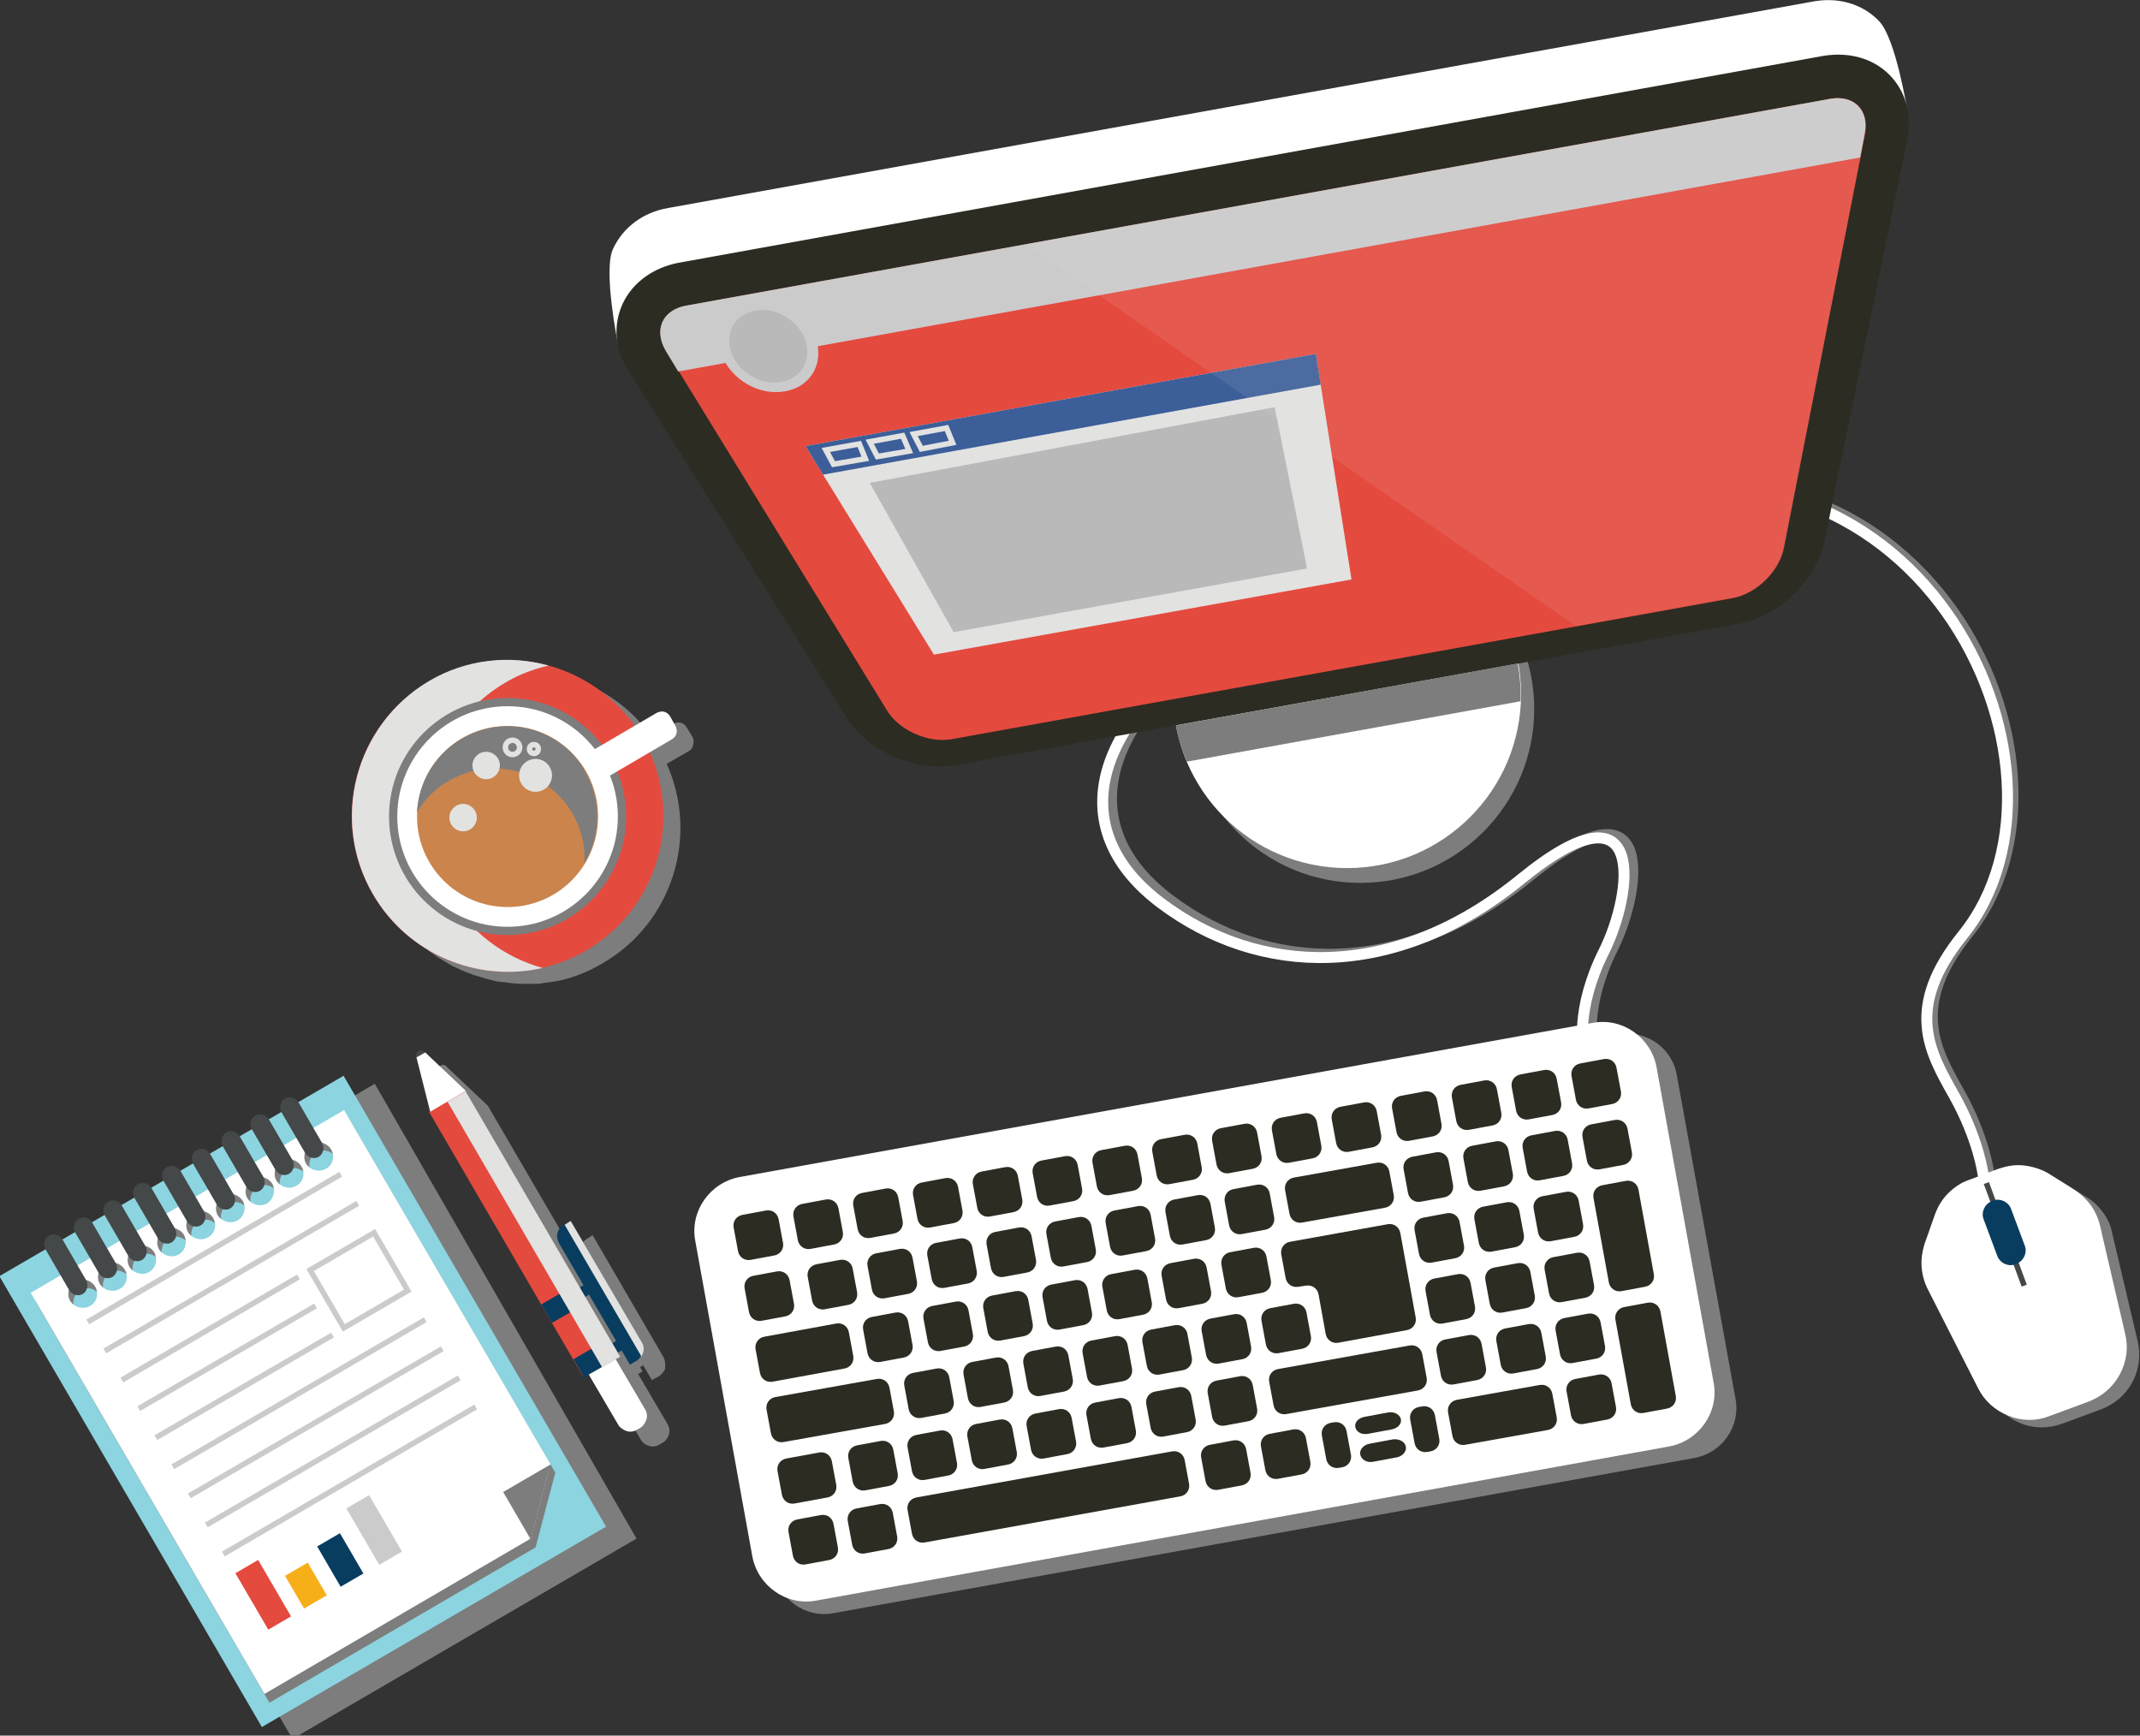 <?xml version="1.0" encoding="utf-8"?>
<!-- Generator: Adobe Illustrator 19.0.0, SVG Export Plug-In . SVG Version: 6.00 Build 0)  -->
<svg version="1.1" id="Capa_1" xmlns="http://www.w3.org/2000/svg" xmlns:xlink="http://www.w3.org/1999/xlink" x="0px" y="0px"
	 viewBox="0 0 390 316.3" style="enable-background:new 0 0 390 316.3;" xml:space="preserve">
<rect x="0" y="0" width="390" height="316.3" fill="#333333" stroke="none"/>
<style type="text/css">
	.st0{fill:none;stroke:#7D7D7D;stroke-width:2;stroke-linecap:round;stroke-linejoin:round;stroke-miterlimit:10;}
	.st1{fill:#7D7D7D;}
	.st2{fill:none;stroke:#FFFFFF;stroke-width:2;stroke-linecap:round;stroke-linejoin:round;stroke-miterlimit:10;}
	.st3{fill:#8CD4E0;}
	.st4{fill:#FFFFFF;}
	.st5{fill:none;stroke:#CCCBCC;stroke-miterlimit:10;}
	.st6{fill:#E54A3F;}
	.st7{fill:#F7AF19;}
	.st8{fill:#093D5F;}
	.st9{fill:#CCCBCC;}
	.st10{fill:#444849;}
	.st11{fill:#2C2C22;}
	.st12{fill:none;stroke:#444849;stroke-miterlimit:10;}
	.st13{fill:#E2E2E1;}
	.st14{fill:#CB844C;}
	.st15{fill:none;stroke:#E2E2E1;stroke-miterlimit:10;}
	.st16{fill:#B9B9BA;}
	.st17{fill:#3C5E99;}
	.st18{opacity:0.1;fill:#E2E2E1;}
</style>
<g id="XMLID_133196_">
	<path id="XMLID_133634_" class="st0" d="M290.2,190.6c0,0-1.6-7.2,3.7-17.8s8.1-32.1-15.1-13.2s-47.9,17.7-65.6,4.4
		c-17.6-13.2-12.5-31.9,8.9-46.9"/>
	<path id="XMLID_133633_" class="st0" d="M362.4,213.6c0,0-0.8-6.4-5.3-14.4c-4.5-8-9.1-15.9,1.6-29.2
		c24.7-30.6-8.9-100.3-70.9-77.4"/>
	<path id="XMLID_133632_" class="st1" d="M294.9,188.5l-157,28.3c-5,0.9-8.4,5.7-7.5,10.7l10.7,59c0.9,5,5.7,8.4,10.7,7.5l157-28.3
		c5-0.9,8.4-5.7,7.5-10.7l-10.7-59C304.8,191,300,187.6,294.9,188.5z"/>
	<path id="XMLID_133629_" class="st1" d="M120.9,247.3l-12.9-22.2l-1.1,0.7l0,0l-0.1,0.1c-0.5,0.3-0.9,0.8-1.1,1.5
		c-0.2,0.7,0,1.3,0.3,1.9l4.4,7.6l-0.6,0.4l-0.5-0.8l0,0l-20.4-35l-7.4-7c-0.3-0.4-0.8-0.6-1.2-0.3c-0.4,0.3-0.6,0.8-0.3,1.2
		c0,0,0,0,0,0l2.5,9.9l21.5,36.9l0.8,1.5l0,0l5.6,9.6l0,0l0.2,0.4l3.2-1.9l-2.4,1.4l5.4,9.2c0.3,0.5,0.8,0.9,1.5,1.1
		c0.6,0.2,1.3,0.1,1.8-0.2l0.7-0.4c0.5-0.3,0.9-0.8,1.1-1.5c0.2-0.6,0.1-1.3-0.2-1.8l-5.4-9.2l0.8-0.5l-1.1-1.8l0.6,1.1l0.6-0.4
		l1.6,2.7l1.3-0.7c0.3-0.2,0.6-0.5,0.8-0.8l0,0c0,0,0,0,0,0c0.1-0.1,0.1-0.2,0.2-0.3c0.1-0.1,0.1-0.2,0.1-0.4
		C121.3,248.5,121.2,247.9,120.9,247.3z M115.5,247.3l-4.4-7.5l0,0l-0.5-0.8l0.6-0.4l4.8,8.3L115.5,247.3z"/>
	<path id="XMLID_133628_" class="st1" d="M68.3,197.5l-8.3,4.9c-0.5-0.8-1.6-1.1-2.4-0.6c-0.8,0.5-1.1,1.5-0.7,2.4l-2.3,1.4
		c-0.5-0.8-1.6-1.1-2.4-0.6c-0.8,0.5-1.1,1.5-0.7,2.4l-2.3,1.4c-0.5-0.8-1.6-1.1-2.4-0.6c-0.8,0.5-1.1,1.5-0.7,2.4l-2.3,1.4
		c-0.5-0.8-1.6-1.1-2.4-0.6c-0.8,0.5-1.1,1.5-0.7,2.4l-2.3,1.4c-0.5-0.8-1.6-1.1-2.4-0.6c-0.8,0.5-1.1,1.5-0.7,2.4l-2.3,1.4
		c-0.5-0.8-1.6-1.1-2.4-0.6c-0.8,0.5-1.1,1.5-0.7,2.4l-2.3,1.4c-0.5-0.8-1.6-1.1-2.4-0.6c-0.8,0.5-1.1,1.5-0.7,2.4l-2.3,1.4
		c-0.5-0.8-1.6-1.1-2.4-0.6c-0.8,0.5-1.1,1.5-0.7,2.4l-2.3,1.4c-0.5-0.8-1.6-1.1-2.4-0.6c-0.8,0.5-1.1,1.5-0.7,2.4l-8.3,4.9
		l47.9,82.2l62.7-36.5L68.3,197.5z"/>
	<path id="XMLID_133627_" class="st1" d="M383.3,221c-0.8-1.1-1.8-2.1-3-2.8l-4.6-2.9c-1.3-0.8-2.8-1.4-4.5-1.5
		c-1.6-0.2-3.2,0.1-4.7,0.6l-5.3,2c-1.4,0.5-2.7,1.4-3.9,2.5c-1.1,1.1-1.9,2.5-2.4,3.9l-1.9,5.4c-0.4,1.3-0.6,2.7-0.5,4.1
		c0.1,1.4,0.5,2.8,1.1,4l9.2,18.1c1.1,2.2,3,4,5.5,5c2.5,1,5.1,0.9,7.4,0.1l7.3-2.7c2.3-0.9,4.3-2.5,5.6-4.9c1.3-2.4,1.5-5,1-7.4
		l-4.7-19.9C384.7,223.4,384.1,222.1,383.3,221z"/>
	<path id="XMLID_133626_" class="st1" d="M126.2,134.3l-1.1-1.8c-0.2-0.4-0.6-0.7-1.1-0.8c-0.5-0.1-0.9,0-1.3,0.2l-4,2.3
		c-8.4-11.8-24.6-15.4-37.4-8c-13.1,7.7-17.9,24.2-10.9,37.6c0.2,0.4,0.5,0.9,0.7,1.3c0,0,0,0,0,0c0.3,0.6,0.7,1.2,1.1,1.7
		c0.1,0.1,0.2,0.3,0.3,0.4c0.4,0.5,0.8,1.1,1.2,1.6c0.1,0.1,0.2,0.2,0.3,0.4c0.4,0.4,0.8,0.9,1.1,1.3c0.1,0.1,0.2,0.2,0.3,0.3
		c0.4,0.4,0.9,0.9,1.4,1.3c0.1,0.1,0.3,0.3,0.4,0.4c0.5,0.4,0.9,0.8,1.4,1.1c0.1,0.1,0.3,0.2,0.4,0.3c0.4,0.3,0.8,0.6,1.2,0.8
		c0.2,0.1,0.3,0.2,0.5,0.3c0.5,0.3,1,0.6,1.5,0.9c0.2,0.1,0.4,0.2,0.6,0.3c0.4,0.2,0.9,0.4,1.3,0.6c0.2,0.1,0.5,0.2,0.7,0.3
		c0.4,0.2,0.9,0.3,1.3,0.5c0.2,0.1,0.5,0.2,0.7,0.2c0.5,0.2,1.1,0.3,1.6,0.5c0.2,0.1,0.5,0.1,0.7,0.2c0.4,0.1,0.8,0.2,1.2,0.3
		c0.3,0.1,0.6,0.1,0.8,0.1c0.5,0.1,1,0.1,1.5,0.2c0.3,0,0.5,0.1,0.8,0.1c0.5,0,1,0.1,1.5,0.1c0.3,0,0.6,0,0.9,0c0.4,0,0.8,0,1.1,0
		c0.3,0,0.5,0,0.8,0c0.5,0,1.1-0.1,1.6-0.2c0.3,0,0.6-0.1,0.9-0.1c0.4-0.1,0.8-0.1,1.2-0.2c0.2,0,0.4-0.1,0.6-0.1c0,0,0,0,0,0
		c2.7-0.6,5.4-1.7,7.9-3.2c12.7-7.4,17.5-23.2,11.6-36.3l4-2.3c0.4-0.2,0.7-0.6,0.8-1.1C126.5,135.1,126.4,134.6,126.2,134.3z"/>
	<path id="XMLID_133625_" class="st2" d="M288.6,191.2c0,0-1.6-7.2,3.7-17.8s8.1-32.1-15.1-13.2s-47.9,17.7-65.6,4.4
		c-17.6-13.2-12.5-31.9,8.9-46.9"/>
	<path id="XMLID_133624_" class="st2" d="M361.4,214c0,0-0.8-6.4-5.3-14.4c-4.5-8-9.1-15.9,1.6-29.2c24.7-30.6-8.9-100.3-70.9-77.4"
		/>
	<g id="XMLID_133573_">
		
			<rect id="XMLID_133623_" x="19" y="207.8" transform="matrix(0.864 -0.503 0.503 0.864 -121.053 62.584)" class="st3" width="72.6" height="95.1"/>
		<path id="XMLID_133612_" class="st1" d="M6.5,237.2l42.6,73.1L97.6,282l3.6-13.6l-37.6-64.5L6.5,237.2z M17.3,239.6
			c-1.2,0.7-2.8,0.3-3.6-0.9c-0.7-1.2-0.3-2.8,0.9-3.6c1.2-0.7,2.8-0.3,3.6,0.9C19,237.3,18.6,238.9,17.3,239.6z M22.7,236.4
			c-1.2,0.7-2.8,0.3-3.6-0.9c-0.7-1.2-0.3-2.8,0.9-3.6c1.2-0.7,2.8-0.3,3.6,0.9C24.4,234.1,23.9,235.7,22.7,236.4z M28.1,233.3
			c-1.2,0.7-2.8,0.3-3.6-0.9c-0.7-1.2-0.3-2.8,0.9-3.6c1.2-0.7,2.8-0.3,3.6,0.9C29.7,231,29.3,232.6,28.1,233.3z M33.4,230.2
			c-1.2,0.7-2.8,0.3-3.6-0.9c-0.7-1.2-0.3-2.8,0.9-3.6c1.2-0.7,2.8-0.3,3.6,0.9C35.1,227.9,34.7,229.5,33.4,230.2z M38.8,227.1
			c-1.2,0.7-2.8,0.3-3.6-0.9c-0.7-1.2-0.3-2.8,0.9-3.6c1.2-0.7,2.8-0.3,3.6,0.9C40.5,224.7,40.1,226.3,38.8,227.1z M44.2,223.9
			c-1.2,0.7-2.8,0.3-3.6-0.9c-0.7-1.2-0.3-2.8,0.9-3.6c1.2-0.7,2.8-0.3,3.6,0.9C45.9,221.6,45.4,223.2,44.2,223.9z M49.6,220.8
			c-1.2,0.7-2.8,0.3-3.6-0.9s-0.3-2.8,0.9-3.6c1.2-0.7,2.8-0.3,3.6,0.9C51.2,218.5,50.8,220.1,49.6,220.8z M54.9,217.7
			c-1.2,0.7-2.8,0.3-3.6-0.9c-0.7-1.2-0.3-2.8,0.9-3.6c1.2-0.7,2.8-0.3,3.6,0.9C56.6,215.3,56.2,216.9,54.9,217.7z M60.3,214.5
			c-1.2,0.7-2.8,0.3-3.6-0.9c-0.7-1.2-0.3-2.8,0.9-3.6c1.2-0.7,2.8-0.3,3.6,0.9C62,212.2,61.5,213.8,60.3,214.5z"/>
		<path id="XMLID_133601_" class="st4" d="M5.6,235.6l42.6,73.1l48.5-28.3l3.6-13.6l-37.6-64.5L5.6,235.6z M16.4,238
			c-1.2,0.7-2.8,0.3-3.6-0.9c-0.7-1.2-0.3-2.8,0.9-3.6c1.2-0.7,2.8-0.3,3.6,0.9C18.1,235.7,17.7,237.3,16.4,238z M21.8,234.9
			c-1.2,0.7-2.8,0.3-3.6-0.9c-0.7-1.2-0.3-2.8,0.9-3.6c1.2-0.7,2.8-0.3,3.6,0.9C23.5,232.6,23.1,234.2,21.8,234.9z M27.2,231.8
			c-1.2,0.7-2.8,0.3-3.6-0.9c-0.7-1.2-0.3-2.8,0.9-3.6c1.2-0.7,2.8-0.3,3.6,0.9C28.8,229.5,28.4,231.1,27.2,231.8z M32.6,228.6
			c-1.2,0.7-2.8,0.3-3.6-0.9c-0.7-1.2-0.3-2.8,0.9-3.6c1.2-0.7,2.8-0.3,3.6,0.9C34.2,226.3,33.8,227.9,32.6,228.6z M37.9,225.5
			c-1.2,0.7-2.8,0.3-3.6-0.9c-0.7-1.2-0.3-2.8,0.9-3.6c1.2-0.7,2.8-0.3,3.6,0.9C39.6,223.2,39.2,224.8,37.9,225.5z M43.3,222.4
			c-1.2,0.7-2.8,0.3-3.6-0.9c-0.7-1.2-0.3-2.8,0.9-3.6c1.2-0.7,2.8-0.3,3.6,0.9C45,220.1,44.5,221.7,43.3,222.4z M48.7,219.3
			c-1.2,0.7-2.8,0.3-3.6-0.9c-0.7-1.2-0.3-2.8,0.9-3.6c1.2-0.7,2.8-0.3,3.6,0.9C50.3,216.9,49.9,218.5,48.7,219.3z M54,216.1
			c-1.2,0.7-2.8,0.3-3.6-0.9c-0.7-1.2-0.3-2.8,0.9-3.6c1.2-0.7,2.8-0.3,3.6,0.9C55.7,213.8,55.3,215.4,54,216.1z M59.4,213
			c-1.2,0.7-2.8,0.3-3.6-0.9c-0.7-1.2-0.3-2.8,0.9-3.6c1.2-0.7,2.8-0.3,3.6,0.9C61.1,210.7,60.7,212.3,59.4,213z"/>
		<polygon id="XMLID_133600_" class="st1" points="96.7,280.5 100.3,266.9 91.7,271.9 		"/>
		<g id="XMLID_133584_">
			<line id="XMLID_133599_" class="st5" x1="16" y1="240.9" x2="62.1" y2="214"/>
			<line id="XMLID_133598_" class="st5" x1="19.1" y1="246.2" x2="65.2" y2="219.3"/>
			<line id="XMLID_133597_" class="st5" x1="22.2" y1="251.5" x2="54.4" y2="232.7"/>
			<line id="XMLID_133596_" class="st5" x1="25.3" y1="256.7" x2="57.5" y2="238"/>
			<line id="XMLID_133595_" class="st5" x1="28.4" y1="262" x2="60.6" y2="243.3"/>
			<line id="XMLID_133594_" class="st5" x1="31.5" y1="267.3" x2="77.5" y2="240.5"/>
			<line id="XMLID_133593_" class="st5" x1="34.5" y1="272.6" x2="80.6" y2="245.8"/>
			<line id="XMLID_133592_" class="st5" x1="37.6" y1="277.9" x2="83.7" y2="251.1"/>
			<line id="XMLID_133591_" class="st5" x1="40.7" y1="283.2" x2="86.7" y2="256.4"/>
			
				<rect id="XMLID_133590_" x="58.8" y="227.2" transform="matrix(0.864 -0.503 0.503 0.864 -108.569 64.724)" class="st5" width="13.5" height="12.2"/>
			<g id="XMLID_133585_">
				
					<rect id="XMLID_133589_" x="45.5" y="284.7" transform="matrix(0.864 -0.504 0.504 0.864 -139.903 63.657)" class="st6" width="4.8" height="11.9"/>
				
					<rect id="XMLID_133588_" x="53.5" y="285.5" transform="matrix(0.864 -0.503 0.503 0.864 -137.89 67.418)" class="st7" width="4.8" height="6.9"/>
				
					<rect id="XMLID_133587_" x="59.8" y="280" transform="matrix(0.864 -0.503 0.503 0.864 -134.703 69.984)" class="st8" width="4.8" height="8.5"/>
				
					<rect id="XMLID_133586_" x="65.7" y="272.9" transform="matrix(0.864 -0.504 0.504 0.864 -131.188 72.219)" class="st9" width="4.8" height="11.9"/>
			</g>
		</g>
		<g id="XMLID_133574_">
			<path id="XMLID_133583_" class="st10" d="M15.7,233.3c0.5,0.9,0.2,2-0.6,2.5c-0.8,0.5-2,0.2-2.5-0.7l-4.3-7.4
				c-0.5-0.9-0.2-2,0.6-2.5c0.8-0.5,2-0.2,2.5,0.7L15.7,233.3z"/>
			<path id="XMLID_133582_" class="st10" d="M21.1,230.2c0.5,0.9,0.2,2-0.6,2.5c-0.8,0.5-2,0.2-2.5-0.7l-4.3-7.4
				c-0.5-0.9-0.2-2,0.6-2.5c0.8-0.5,2-0.2,2.5,0.7L21.1,230.2z"/>
			<path id="XMLID_133581_" class="st10" d="M26.5,227.1c0.5,0.9,0.2,2-0.6,2.5c-0.8,0.5-2,0.2-2.5-0.7l-4.3-7.4
				c-0.5-0.9-0.2-2,0.6-2.5c0.8-0.5,2-0.2,2.5,0.7L26.5,227.1z"/>
			<path id="XMLID_133580_" class="st10" d="M31.9,223.9c0.5,0.9,0.2,2-0.6,2.5c-0.8,0.5-2,0.2-2.5-0.7l-4.3-7.4
				c-0.5-0.9-0.2-2,0.6-2.5c0.8-0.5,2-0.2,2.5,0.7L31.9,223.9z"/>
			<path id="XMLID_133579_" class="st10" d="M37.2,220.8c0.5,0.9,0.2,2-0.6,2.5c-0.8,0.5-2,0.2-2.5-0.7l-4.3-7.4
				c-0.5-0.9-0.2-2,0.6-2.5c0.8-0.5,2-0.2,2.5,0.7L37.2,220.8z"/>
			<path id="XMLID_133578_" class="st10" d="M42.6,217.7c0.5,0.9,0.2,2-0.6,2.5c-0.8,0.5-2,0.2-2.5-0.7l-4.3-7.4
				c-0.5-0.9-0.2-2,0.6-2.5c0.8-0.5,2-0.2,2.5,0.7L42.6,217.7z"/>
			<path id="XMLID_133577_" class="st10" d="M48,214.5c0.5,0.9,0.2,2-0.6,2.5c-0.8,0.5-2,0.2-2.5-0.7l-4.3-7.4
				c-0.5-0.9-0.2-2,0.6-2.5c0.8-0.5,2-0.2,2.5,0.7L48,214.5z"/>
			<path id="XMLID_133576_" class="st10" d="M53.3,211.4c0.5,0.9,0.2,2-0.6,2.5c-0.8,0.5-2,0.2-2.5-0.7l-4.3-7.4
				c-0.5-0.9-0.2-2,0.6-2.5c0.8-0.5,2-0.2,2.5,0.7L53.3,211.4z"/>
			<path id="XMLID_133575_" class="st10" d="M58.7,208.3c0.5,0.9,0.2,2-0.6,2.5c-0.8,0.5-2,0.2-2.5-0.7l-4.3-7.4
				c-0.5-0.9-0.2-2,0.6-2.5c0.8-0.5,2-0.2,2.5,0.7L58.7,208.3z"/>
		</g>
	</g>
	<g id="XMLID_133311_">
		<g id="XMLID_133570_">
			<path id="XMLID_167_" class="st4" d="M312.3,252c1,5.4-2.7,10.6-8.1,11.6l-155.5,28.1c-5.4,1-10.6-2.7-11.6-8.1l-10.4-57.5
				c-1-5.4,2.7-10.6,8.1-11.6l155.5-28.1c5.4-1,10.6,2.7,11.6,8.1L312.3,252z"/>
		</g>
		<g id="XMLID_133312_">
			<g id="XMLID_133567_">
				<path id="XMLID_163_" class="st11" d="M153.6,224.5c0.2,1.1-0.5,2.1-1.6,2.3l-4.3,0.8c-1.1,0.2-2.1-0.5-2.3-1.6l-0.8-4.3
					c-0.2-1.1,0.5-2.1,1.6-2.3l4.3-0.8c1.1-0.2,2.1,0.5,2.3,1.6L153.6,224.5z"/>
			</g>
			<g id="XMLID_133564_">
				<path id="XMLID_161_" class="st11" d="M164.5,222.5c0.2,1.1-0.5,2.1-1.6,2.3l-4.3,0.8c-1.1,0.2-2.1-0.5-2.3-1.6l-0.8-4.3
					c-0.2-1.1,0.5-2.1,1.6-2.3l4.3-0.8c1.1-0.2,2.1,0.5,2.3,1.6L164.5,222.5z"/>
			</g>
			<g id="XMLID_133561_">
				<path id="XMLID_159_" class="st11" d="M175.4,220.6c0.2,1.1-0.5,2.1-1.6,2.3l-4.3,0.8c-1.1,0.2-2.1-0.5-2.3-1.6l-0.8-4.3
					c-0.2-1.1,0.5-2.1,1.6-2.3l4.3-0.8c1.1-0.2,2.1,0.5,2.3,1.6L175.4,220.6z"/>
			</g>
			<g id="XMLID_133558_">
				<path id="XMLID_157_" class="st11" d="M186.3,218.6c0.2,1.1-0.5,2.1-1.6,2.3l-4.3,0.8c-1.1,0.2-2.1-0.5-2.3-1.6l-0.8-4.3
					c-0.2-1.1,0.5-2.1,1.6-2.3l4.3-0.8c1.1-0.2,2.1,0.5,2.3,1.6L186.3,218.6z"/>
			</g>
			<g id="XMLID_133555_">
				<path id="XMLID_155_" class="st11" d="M197.2,216.6c0.2,1.1-0.5,2.1-1.6,2.3l-4.3,0.8c-1.1,0.2-2.1-0.5-2.3-1.6l-0.8-4.3
					c-0.2-1.1,0.5-2.1,1.6-2.3l4.3-0.8c1.1-0.2,2.1,0.5,2.3,1.6L197.2,216.6z"/>
			</g>
			<g id="XMLID_133552_">
				<path id="XMLID_153_" class="st11" d="M208.1,214.7c0.2,1.1-0.5,2.1-1.6,2.3l-4.3,0.8c-1.1,0.2-2.1-0.5-2.3-1.6l-0.8-4.3
					c-0.2-1.1,0.5-2.1,1.6-2.3l4.3-0.8c1.1-0.2,2.1,0.5,2.3,1.6L208.1,214.7z"/>
			</g>
			<g id="XMLID_133549_">
				<path id="XMLID_151_" class="st11" d="M219,212.7c0.2,1.1-0.5,2.1-1.6,2.3l-4.3,0.8c-1.1,0.2-2.1-0.5-2.3-1.6l-0.8-4.3
					c-0.2-1.1,0.5-2.1,1.6-2.3l4.3-0.8c1.1-0.2,2.1,0.5,2.3,1.6L219,212.7z"/>
			</g>
			<g id="XMLID_133546_">
				<path id="XMLID_149_" class="st11" d="M229.9,210.7c0.2,1.1-0.5,2.1-1.6,2.3l-4.3,0.8c-1.1,0.2-2.1-0.5-2.3-1.6l-0.8-4.3
					c-0.2-1.1,0.5-2.1,1.6-2.3l4.3-0.8c1.1-0.2,2.1,0.5,2.3,1.6L229.9,210.7z"/>
			</g>
			<g id="XMLID_133543_">
				<path id="XMLID_147_" class="st11" d="M240.8,208.8c0.2,1.1-0.5,2.1-1.6,2.3l-4.3,0.8c-1.1,0.2-2.1-0.5-2.3-1.6l-0.8-4.3
					c-0.2-1.1,0.5-2.1,1.6-2.3l4.3-0.8c1.1-0.2,2.1,0.5,2.3,1.6L240.8,208.8z"/>
			</g>
			<g id="XMLID_133540_">
				<path id="XMLID_145_" class="st11" d="M251.7,206.8c0.2,1.1-0.5,2.1-1.6,2.3l-4.3,0.8c-1.1,0.2-2.1-0.5-2.3-1.6l-0.8-4.3
					c-0.2-1.1,0.5-2.1,1.6-2.3l4.3-0.8c1.1-0.2,2.1,0.5,2.3,1.6L251.7,206.8z"/>
			</g>
			<g id="XMLID_133537_">
				<path id="XMLID_143_" class="st11" d="M262.7,204.8c0.2,1.1-0.5,2.1-1.6,2.3l-4.3,0.8c-1.1,0.2-2.1-0.5-2.3-1.6l-0.8-4.3
					c-0.2-1.1,0.5-2.1,1.6-2.3l4.3-0.8c1.1-0.2,2.1,0.5,2.3,1.6L262.7,204.8z"/>
			</g>
			<g id="XMLID_133534_">
				<path id="XMLID_141_" class="st11" d="M273.6,202.8c0.2,1.1-0.5,2.1-1.6,2.3l-4.3,0.8c-1.1,0.2-2.1-0.5-2.3-1.6l-0.8-4.3
					c-0.2-1.1,0.5-2.1,1.6-2.3l4.3-0.8c1.1-0.2,2.1,0.5,2.3,1.6L273.6,202.8z"/>
			</g>
			<g id="XMLID_133531_">
				<path id="XMLID_139_" class="st11" d="M284.5,200.9c0.2,1.1-0.5,2.1-1.6,2.3l-4.3,0.8c-1.1,0.2-2.1-0.5-2.3-1.6l-0.8-4.3
					c-0.2-1.1,0.5-2.1,1.6-2.3l4.3-0.8c1.1-0.2,2.1,0.5,2.3,1.6L284.5,200.9z"/>
			</g>
			<g id="XMLID_133528_">
				<path id="XMLID_137_" class="st11" d="M295.4,198.9c0.2,1.1-0.5,2.1-1.6,2.3l-4.3,0.8c-1.1,0.2-2.1-0.5-2.3-1.6l-0.8-4.3
					c-0.2-1.1,0.5-2.1,1.6-2.3l4.3-0.8c1.1-0.2,2.1,0.5,2.3,1.6L295.4,198.9z"/>
			</g>
			<g id="XMLID_133525_">
				<path id="XMLID_135_" class="st11" d="M156.2,235.5c0.2,1.1-0.5,2.1-1.6,2.3l-4.3,0.8c-1.1,0.2-2.1-0.5-2.3-1.6l-0.8-4.3
					c-0.2-1.1,0.5-2.1,1.6-2.3l4.3-0.8c1.1-0.2,2.1,0.5,2.3,1.6L156.2,235.5z"/>
			</g>
			<g id="XMLID_133522_">
				<path id="XMLID_133_" class="st11" d="M167.1,233.5c0.2,1.1-0.5,2.1-1.6,2.3l-4.3,0.8c-1.1,0.2-2.1-0.5-2.3-1.6l-0.8-4.3
					c-0.2-1.1,0.5-2.1,1.6-2.3l4.3-0.8c1.1-0.2,2.1,0.5,2.3,1.6L167.1,233.5z"/>
			</g>
			<g id="XMLID_133519_">
				<path id="XMLID_131_" class="st11" d="M178,231.6c0.2,1.1-0.5,2.1-1.6,2.3l-4.3,0.8c-1.1,0.2-2.1-0.5-2.3-1.6l-0.8-4.3
					c-0.2-1.1,0.5-2.1,1.6-2.3l4.3-0.8c1.1-0.2,2.1,0.5,2.3,1.6L178,231.6z"/>
			</g>
			<g id="XMLID_133516_">
				<path id="XMLID_129_" class="st11" d="M188.8,229.6c0.2,1.1-0.5,2.1-1.6,2.3l-4.3,0.8c-1.1,0.2-2.1-0.5-2.3-1.6l-0.8-4.3
					c-0.2-1.1,0.5-2.1,1.6-2.3l4.3-0.8c1.1-0.2,2.1,0.5,2.3,1.6L188.8,229.6z"/>
			</g>
			<g id="XMLID_133513_">
				<path id="XMLID_127_" class="st11" d="M199.7,227.7c0.2,1.1-0.5,2.1-1.6,2.3l-4.3,0.8c-1.1,0.2-2.1-0.5-2.3-1.6l-0.8-4.3
					c-0.2-1.1,0.5-2.1,1.6-2.3l4.3-0.8c1.1-0.2,2.1,0.5,2.3,1.6L199.7,227.7z"/>
			</g>
			<g id="XMLID_133510_">
				<path id="XMLID_125_" class="st11" d="M210.5,225.7c0.2,1.1-0.5,2.1-1.6,2.3l-4.3,0.8c-1.1,0.2-2.1-0.5-2.3-1.6l-0.8-4.3
					c-0.2-1.1,0.5-2.1,1.6-2.3l4.3-0.8c1.1-0.2,2.1,0.5,2.3,1.6L210.5,225.7z"/>
			</g>
			<g id="XMLID_133507_">
				<path id="XMLID_123_" class="st11" d="M221.4,223.7c0.2,1.1-0.5,2.1-1.6,2.3l-4.3,0.8c-1.1,0.2-2.1-0.5-2.3-1.6l-0.8-4.3
					c-0.2-1.1,0.5-2.1,1.6-2.3l4.3-0.8c1.1-0.2,2.1,0.5,2.3,1.6L221.4,223.7z"/>
			</g>
			<g id="XMLID_133504_">
				<path id="XMLID_121_" class="st11" d="M232.2,221.8c0.2,1.1-0.5,2.1-1.6,2.3l-4.3,0.8c-1.1,0.2-2.1-0.5-2.3-1.6l-0.8-4.3
					c-0.2-1.1,0.5-2.1,1.6-2.3l4.3-0.8c1.1-0.2,2.1,0.5,2.3,1.6L232.2,221.8z"/>
			</g>
			<g id="XMLID_133501_">
				<path id="XMLID_119_" class="st11" d="M254,217.8c0.2,1.1-0.5,2.1-1.6,2.3l-15.1,2.7c-1.1,0.2-2.1-0.5-2.3-1.6l-0.8-4.3
					c-0.2-1.1,0.5-2.1,1.6-2.3l15.1-2.7c1.1-0.2,2.1,0.5,2.3,1.6L254,217.8z"/>
			</g>
			<g id="XMLID_133498_">
				<path id="XMLID_117_" class="st11" d="M264.8,215.9c0.2,1.1-0.5,2.1-1.6,2.3l-4.3,0.8c-1.1,0.2-2.1-0.5-2.3-1.6l-0.8-4.3
					c-0.2-1.1,0.5-2.1,1.6-2.3l4.3-0.8c1.1-0.2,2.1,0.5,2.3,1.6L264.8,215.9z"/>
			</g>
			<g id="XMLID_133495_">
				<path id="XMLID_115_" class="st11" d="M275.7,213.9c0.2,1.1-0.5,2.1-1.6,2.3l-4.3,0.8c-1.1,0.2-2.1-0.5-2.3-1.6l-0.8-4.3
					c-0.2-1.1,0.5-2.1,1.6-2.3l4.3-0.8c1.1-0.2,2.1,0.5,2.3,1.6L275.7,213.9z"/>
			</g>
			<g id="XMLID_133492_">
				<path id="XMLID_113_" class="st11" d="M286.5,212c0.2,1.1-0.5,2.1-1.6,2.3l-4.3,0.8c-1.1,0.2-2.1-0.5-2.3-1.6l-0.8-4.3
					c-0.2-1.1,0.5-2.1,1.6-2.3l4.3-0.8c1.1-0.2,2.1,0.5,2.3,1.6L286.5,212z"/>
			</g>
			<g id="XMLID_133489_">
				<path id="XMLID_111_" class="st11" d="M297.4,210c0.2,1.1-0.5,2.1-1.6,2.3l-4.3,0.8c-1.1,0.2-2.1-0.5-2.3-1.6l-0.8-4.3
					c-0.2-1.1,0.5-2.1,1.6-2.3l4.3-0.8c1.1-0.2,2.1,0.5,2.3,1.6L297.4,210z"/>
			</g>
			<g id="XMLID_133486_">
				<path id="XMLID_109_" class="st11" d="M166.3,245.1c0.2,1.1-0.5,2.1-1.6,2.3l-4.3,0.8c-1.1,0.2-2.1-0.5-2.3-1.6l-0.8-4.3
					c-0.2-1.1,0.5-2.1,1.6-2.3l4.3-0.8c1.1-0.2,2.1,0.5,2.3,1.6L166.3,245.1z"/>
			</g>
			<g id="XMLID_133483_">
				<path id="XMLID_107_" class="st11" d="M177.3,243.1c0.2,1.1-0.5,2.1-1.6,2.3l-4.3,0.8c-1.1,0.2-2.1-0.5-2.3-1.6l-0.8-4.3
					c-0.2-1.1,0.5-2.1,1.6-2.3l4.3-0.8c1.1-0.2,2.1,0.5,2.3,1.6L177.3,243.1z"/>
			</g>
			<g id="XMLID_133480_">
				<path id="XMLID_105_" class="st11" d="M188.2,241.2c0.2,1.1-0.5,2.1-1.6,2.3l-4.3,0.8c-1.1,0.2-2.1-0.5-2.3-1.6l-0.8-4.3
					c-0.2-1.1,0.5-2.1,1.6-2.3l4.3-0.8c1.1-0.2,2.1,0.5,2.3,1.6L188.2,241.2z"/>
			</g>
			<g id="XMLID_133477_">
				<path id="XMLID_103_" class="st11" d="M199,239.2c0.2,1.1-0.5,2.1-1.6,2.3l-4.3,0.8c-1.1,0.2-2.1-0.5-2.3-1.6l-0.8-4.3
					c-0.2-1.1,0.5-2.1,1.6-2.3l4.3-0.8c1.1-0.2,2.1,0.5,2.3,1.6L199,239.2z"/>
			</g>
			<g id="XMLID_133474_">
				<path id="XMLID_101_" class="st11" d="M209.9,237.3c0.2,1.1-0.5,2.1-1.6,2.3l-4.3,0.8c-1.1,0.2-2.1-0.5-2.3-1.6l-0.8-4.3
					c-0.2-1.1,0.5-2.1,1.6-2.3l4.3-0.8c1.1-0.2,2.1,0.5,2.3,1.6L209.9,237.3z"/>
			</g>
			<g id="XMLID_133471_">
				<path id="XMLID_99_" class="st11" d="M220.7,235.3c0.2,1.1-0.5,2.1-1.6,2.3l-4.3,0.8c-1.1,0.2-2.1-0.5-2.3-1.6l-0.8-4.3
					c-0.2-1.1,0.5-2.1,1.6-2.3l4.3-0.8c1.1-0.2,2.1,0.5,2.3,1.6L220.7,235.3z"/>
			</g>
			<g id="XMLID_133468_">
				<path id="XMLID_97_" class="st11" d="M231.6,233.3c0.2,1.1-0.5,2.1-1.6,2.3l-4.3,0.8c-1.1,0.2-2.1-0.5-2.3-1.6l-0.8-4.3
					c-0.2-1.1,0.5-2.1,1.6-2.3l4.3-0.8c1.1-0.2,2.1,0.5,2.3,1.6L231.6,233.3z"/>
			</g>
			<g id="XMLID_133465_">
				<path id="XMLID_95_" class="st11" d="M266.8,227c0.2,1.1-0.5,2.1-1.6,2.3l-4.3,0.8c-1.1,0.2-2.1-0.5-2.3-1.6l-0.8-4.3
					c-0.2-1.1,0.5-2.1,1.6-2.3l4.3-0.8c1.1-0.2,2.1,0.5,2.3,1.6L266.8,227z"/>
			</g>
			<g id="XMLID_133462_">
				<path id="XMLID_93_" class="st11" d="M277.7,225c0.2,1.1-0.5,2.1-1.6,2.3l-4.3,0.8c-1.1,0.2-2.1-0.5-2.3-1.6l-0.8-4.3
					c-0.2-1.1,0.5-2.1,1.6-2.3l4.3-0.8c1.1-0.2,2.1,0.5,2.3,1.6L277.7,225z"/>
			</g>
			<g id="XMLID_133459_">
				<path id="XMLID_91_" class="st11" d="M288.5,223.1c0.2,1.1-0.5,2.1-1.6,2.3l-4.3,0.8c-1.1,0.2-2.1-0.5-2.3-1.6l-0.8-4.3
					c-0.2-1.1,0.5-2.1,1.6-2.3l4.3-0.8c1.1-0.2,2.1,0.5,2.3,1.6L288.5,223.1z"/>
			</g>
			<g id="XMLID_133456_">
				<path id="XMLID_89_" class="st11" d="M173.8,255.3c0.2,1.1-0.5,2.1-1.6,2.3l-4.3,0.8c-1.1,0.2-2.1-0.5-2.3-1.6l-0.8-4.3
					c-0.2-1.1,0.5-2.1,1.6-2.3l4.3-0.8c1.1-0.2,2.1,0.5,2.3,1.6L173.8,255.3z"/>
			</g>
			<g id="XMLID_133453_">
				<path id="XMLID_87_" class="st11" d="M184.6,253.3c0.2,1.1-0.5,2.1-1.6,2.3l-4.3,0.8c-1.1,0.2-2.1-0.5-2.3-1.6l-0.8-4.3
					c-0.2-1.1,0.5-2.1,1.6-2.3l4.3-0.8c1.1-0.2,2.1,0.5,2.3,1.6L184.6,253.3z"/>
			</g>
			<g id="XMLID_133450_">
				<path id="XMLID_85_" class="st11" d="M195.5,251.3c0.2,1.1-0.5,2.1-1.6,2.3l-4.3,0.8c-1.1,0.2-2.1-0.5-2.3-1.6l-0.8-4.3
					c-0.2-1.1,0.5-2.1,1.6-2.3l4.3-0.8c1.1-0.2,2.1,0.5,2.3,1.6L195.5,251.3z"/>
			</g>
			<g id="XMLID_133447_">
				<path id="XMLID_83_" class="st11" d="M206.3,249.4c0.2,1.1-0.5,2.1-1.6,2.3l-4.3,0.8c-1.1,0.2-2.1-0.5-2.3-1.6l-0.8-4.3
					c-0.2-1.1,0.5-2.1,1.6-2.3l4.3-0.8c1.1-0.2,2.1,0.5,2.3,1.6L206.3,249.4z"/>
			</g>
			<g id="XMLID_133444_">
				<path id="XMLID_81_" class="st11" d="M217.2,247.4c0.2,1.1-0.5,2.1-1.6,2.3l-4.3,0.8c-1.1,0.2-2.1-0.5-2.3-1.6l-0.8-4.3
					c-0.2-1.1,0.5-2.1,1.6-2.3l4.3-0.8c1.1-0.2,2.1,0.5,2.3,1.6L217.2,247.4z"/>
			</g>
			<g id="XMLID_133441_">
				<path id="XMLID_79_" class="st11" d="M228,245.4c0.2,1.1-0.5,2.1-1.6,2.3l-4.3,0.8c-1.1,0.2-2.1-0.5-2.3-1.6l-0.8-4.3
					c-0.2-1.1,0.5-2.1,1.6-2.3l4.3-0.8c1.1-0.2,2.1,0.5,2.3,1.6L228,245.4z"/>
			</g>
			<g id="XMLID_133438_">
				<path id="XMLID_77_" class="st11" d="M238.9,243.5c0.2,1.1-0.5,2.1-1.6,2.3l-4.3,0.8c-1.1,0.2-2.1-0.5-2.3-1.6l-0.8-4.3
					c-0.2-1.1,0.5-2.1,1.6-2.3l4.3-0.8c1.1-0.2,2.1,0.5,2.3,1.6L238.9,243.5z"/>
			</g>
			<g id="XMLID_133435_">
				<path id="XMLID_75_" class="st11" d="M235.1,226.3c-1.1,0.2-1.8,1.2-1.6,2.3l0.8,4.3c0.2,1.1,1.2,1.8,2.3,1.6l1.4-0.2
					c1.1-0.2,2.1,0.5,2.3,1.6l1.3,7.2c0.2,1.1,1.2,1.8,2.3,1.6l12.5-2.3c1.1-0.2,1.8-1.2,1.6-2.3l-2.8-15.4
					c-0.2-1.1-1.2-1.8-2.3-1.6L235.1,226.3z"/>
			</g>
			<g id="XMLID_133432_">
				<path id="XMLID_73_" class="st11" d="M268.8,238.1c0.2,1.1-0.5,2.1-1.6,2.3l-4.3,0.8c-1.1,0.2-2.1-0.5-2.3-1.6l-0.8-4.3
					c-0.2-1.1,0.5-2.1,1.6-2.3l4.3-0.8c1.1-0.2,2.1,0.5,2.3,1.6L268.8,238.1z"/>
			</g>
			<g id="XMLID_133429_">
				<path id="XMLID_71_" class="st11" d="M279.7,236.1c0.2,1.1-0.5,2.1-1.6,2.3l-4.3,0.8c-1.1,0.2-2.1-0.5-2.3-1.6l-0.8-4.3
					c-0.2-1.1,0.5-2.1,1.6-2.3l4.3-0.8c1.1-0.2,2.1,0.5,2.3,1.6L279.7,236.1z"/>
			</g>
			<g id="XMLID_133426_">
				<path id="XMLID_69_" class="st11" d="M290.5,234.2c0.2,1.1-0.5,2.1-1.6,2.3l-4.3,0.8c-1.1,0.2-2.1-0.5-2.3-1.6l-0.8-4.3
					c-0.2-1.1,0.5-2.1,1.6-2.3l4.3-0.8c1.1-0.2,2.1,0.5,2.3,1.6L290.5,234.2z"/>
			</g>
			<g id="XMLID_133423_">
				<path id="XMLID_67_" class="st11" d="M301.4,232.2c0.2,1.1-0.5,2.1-1.6,2.3l-4.3,0.8c-1.1,0.2-2.1-0.5-2.3-1.6l-2.8-15.4
					c-0.2-1.1,0.5-2.1,1.6-2.3l4.3-0.8c1.1-0.2,2.1,0.5,2.3,1.6L301.4,232.2z"/>
			</g>
			<g id="XMLID_133420_">
				<path id="XMLID_65_" class="st11" d="M163.6,268.5c0.2,1.1-0.5,2.1-1.6,2.3l-4.3,0.8c-1.1,0.2-2.1-0.5-2.3-1.6l-0.8-4.3
					c-0.2-1.1,0.5-2.1,1.6-2.3l4.3-0.8c1.1-0.2,2.1,0.5,2.3,1.6L163.6,268.5z"/>
			</g>
			<g id="XMLID_133417_">
				<path id="XMLID_63_" class="st11" d="M174.4,266.6c0.2,1.1-0.5,2.1-1.6,2.3l-4.3,0.8c-1.1,0.2-2.1-0.5-2.3-1.6l-0.8-4.3
					c-0.2-1.1,0.5-2.1,1.6-2.3l4.3-0.8c1.1-0.2,2.1,0.5,2.3,1.6L174.4,266.6z"/>
			</g>
			<g id="XMLID_133414_">
				<path id="XMLID_61_" class="st11" d="M185.3,264.6c0.2,1.1-0.5,2.1-1.6,2.3l-4.3,0.8c-1.1,0.2-2.1-0.5-2.3-1.6l-0.8-4.3
					c-0.2-1.1,0.5-2.1,1.6-2.3l4.3-0.8c1.1-0.2,2.1,0.5,2.3,1.6L185.3,264.6z"/>
			</g>
			<g id="XMLID_133411_">
				<path id="XMLID_59_" class="st11" d="M196.1,262.7c0.2,1.1-0.5,2.1-1.6,2.3l-4.3,0.8c-1.1,0.2-2.1-0.5-2.3-1.6l-0.8-4.3
					c-0.2-1.1,0.5-2.1,1.6-2.3l4.3-0.8c1.1-0.2,2.1,0.5,2.3,1.6L196.1,262.7z"/>
			</g>
			<g id="XMLID_133383_">
				<path id="XMLID_57_" class="st11" d="M207,260.7c0.2,1.1-0.5,2.1-1.6,2.3l-4.3,0.8c-1.1,0.2-2.1-0.5-2.3-1.6l-0.8-4.3
					c-0.2-1.1,0.5-2.1,1.6-2.3l4.3-0.8c1.1-0.2,2.1,0.5,2.3,1.6L207,260.7z"/>
			</g>
			<g id="XMLID_133380_">
				<path id="XMLID_55_" class="st11" d="M217.9,258.7c0.2,1.1-0.5,2.1-1.6,2.3l-4.3,0.8c-1.1,0.2-2.1-0.5-2.3-1.6l-0.8-4.3
					c-0.2-1.1,0.5-2.1,1.6-2.3l4.3-0.8c1.1-0.2,2.1,0.5,2.3,1.6L217.9,258.7z"/>
			</g>
			<g id="XMLID_133377_">
				<path id="XMLID_53_" class="st11" d="M229.1,256.7c0.2,1.1-0.5,2.1-1.6,2.3l-4.3,0.8c-1.1,0.2-2.1-0.5-2.3-1.6l-0.8-4.3
					c-0.2-1.1,0.5-2.1,1.6-2.3l4.3-0.8c1.1-0.2,2.1,0.5,2.3,1.6L229.1,256.7z"/>
			</g>
			<g id="XMLID_133374_">
				<path id="XMLID_51_" class="st11" d="M260,251.1c0.2,1.1-0.5,2.1-1.6,2.3l-24,4.3c-1.1,0.2-2.1-0.5-2.3-1.6l-0.8-4.3
					c-0.2-1.1,0.5-2.1,1.6-2.3l24-4.3c1.1-0.2,2.1,0.5,2.3,1.6L260,251.1z"/>
			</g>
			<g id="XMLID_133371_">
				<path id="XMLID_49_" class="st11" d="M270.8,249.2c0.2,1.1-0.5,2.1-1.6,2.3l-4.3,0.8c-1.1,0.2-2.1-0.5-2.3-1.6l-0.8-4.3
					c-0.2-1.1,0.5-2.1,1.6-2.3l4.3-0.8c1.1-0.2,2.1,0.5,2.3,1.6L270.8,249.2z"/>
			</g>
			<g id="XMLID_133368_">
				<path id="XMLID_47_" class="st11" d="M281.7,247.2c0.2,1.1-0.5,2.1-1.6,2.3l-4.3,0.8c-1.1,0.2-2.1-0.5-2.3-1.6l-0.8-4.3
					c-0.2-1.1,0.5-2.1,1.6-2.3l4.3-0.8c1.1-0.2,2.1,0.5,2.3,1.6L281.7,247.2z"/>
			</g>
			<g id="XMLID_133365_">
				<path id="XMLID_45_" class="st11" d="M292.5,245.3c0.2,1.1-0.5,2.1-1.6,2.3l-4.3,0.8c-1.1,0.2-2.1-0.5-2.3-1.6l-0.8-4.3
					c-0.2-1.1,0.5-2.1,1.6-2.3l4.3-0.8c1.1-0.2,2.1,0.5,2.3,1.6L292.5,245.3z"/>
			</g>
			<g id="XMLID_133362_">
				<path id="XMLID_43_" class="st11" d="M163.5,280c0.2,1.1-0.5,2.1-1.6,2.3l-4.3,0.8c-1.1,0.2-2.1-0.5-2.3-1.6l-0.8-4.3
					c-0.2-1.1,0.5-2.1,1.6-2.3l4.3-0.8c1.1-0.2,2.1,0.5,2.3,1.6L163.5,280z"/>
			</g>
			<g id="XMLID_133358_">
				<path id="XMLID_41_" class="st11" d="M142.7,226.5c0.2,1.1-0.5,2.1-1.6,2.3l-4.3,0.8c-1.1,0.2-2.1-0.5-2.3-1.6l-0.8-4.3
					c-0.2-1.1,0.5-2.1,1.6-2.3l4.3-0.8c1.1-0.2,2.1,0.5,2.3,1.6L142.7,226.5z"/>
			</g>
			<g id="XMLID_133355_">
				<path id="XMLID_39_" class="st11" d="M144.7,237.6c0.2,1.1-0.5,2.1-1.6,2.3l-4.3,0.8c-1.1,0.2-2.1-0.5-2.3-1.6l-0.8-4.3
					c-0.2-1.1,0.5-2.1,1.6-2.3l4.3-0.8c1.1-0.2,2.1,0.5,2.3,1.6L144.7,237.6z"/>
			</g>
			<g id="XMLID_133352_">
				<path id="XMLID_37_" class="st11" d="M155.5,247.1c0.2,1.1-0.5,2.1-1.6,2.3l-13.1,2.4c-1.1,0.2-2.1-0.5-2.3-1.6l-0.8-4.3
					c-0.2-1.1,0.5-2.1,1.6-2.3l13.1-2.4c1.1-0.2,2.1,0.5,2.3,1.6L155.5,247.1z"/>
			</g>
			<g id="XMLID_133349_">
				<path id="XMLID_35_" class="st11" d="M162.9,257.2c0.2,1.1-0.5,2.1-1.6,2.3l-18.5,3.3c-1.1,0.2-2.1-0.5-2.3-1.6l-0.8-4.3
					c-0.2-1.1,0.5-2.1,1.6-2.3l18.5-3.3c1.1-0.2,2.1,0.5,2.3,1.6L162.9,257.2z"/>
			</g>
			<g id="XMLID_133346_">
				<path id="XMLID_33_" class="st11" d="M152.4,270.6c0.2,1.1-0.5,2.1-1.6,2.3l-6,1.1c-1.1,0.2-2.1-0.5-2.3-1.6l-0.8-4.3
					c-0.2-1.1,0.5-2.1,1.6-2.3l6-1.1c1.1-0.2,2.1,0.5,2.3,1.6L152.4,270.6z"/>
			</g>
			<g id="XMLID_133343_">
				<path id="XMLID_31_" class="st11" d="M152.7,282c0.2,1.1-0.5,2.1-1.6,2.3l-4.3,0.8c-1.1,0.2-2.1-0.5-2.3-1.6l-0.8-4.3
					c-0.2-1.1,0.5-2.1,1.6-2.3l4.3-0.8c1.1-0.2,2.1,0.5,2.3,1.6L152.7,282z"/>
			</g>
			<g id="XMLID_133340_">
				<path id="XMLID_29_" class="st11" d="M216.7,270.4c0.2,1.1-0.5,2.1-1.6,2.3l-46.6,8.4c-1.1,0.2-2.1-0.5-2.3-1.6l-0.8-4.3
					c-0.2-1.1,0.5-2.1,1.6-2.3l46.6-8.4c1.1-0.2,2.1,0.5,2.3,1.6L216.7,270.4z"/>
			</g>
			<g id="XMLID_133337_">
				<path id="XMLID_27_" class="st11" d="M238.8,266.4c0.2,1.1-0.5,2.1-1.6,2.3l-4.3,0.8c-1.1,0.2-2.1-0.5-2.3-1.6l-0.8-4.3
					c-0.2-1.1,0.5-2.1,1.6-2.3l4.3-0.8c1.1-0.2,2.1,0.5,2.3,1.6L238.8,266.4z"/>
			</g>
			<g id="XMLID_133334_">
				<path id="XMLID_25_" class="st11" d="M227.9,268.4c0.2,1.1-0.5,2.1-1.6,2.3l-4.3,0.8c-1.1,0.2-2.1-0.5-2.3-1.6l-0.8-4.3
					c-0.2-1.1,0.5-2.1,1.6-2.3l4.3-0.8c1.1-0.2,2.1,0.5,2.3,1.6L227.9,268.4z"/>
			</g>
			<g id="XMLID_133331_">
				<path id="XMLID_23_" class="st11" d="M255.3,258.6c0.2,0.9-0.6,1.7-1.7,1.9l-4.3,0.8c-1.1,0.2-2.1-0.3-2.3-1.2
					c-0.2-0.9,0.6-1.7,1.7-1.9l4.3-0.8C254.1,257.2,255.1,257.8,255.3,258.6z"/>
			</g>
			<g id="XMLID_133328_">
				<path id="XMLID_21_" class="st11" d="M256.2,263.6c0.2,0.9-0.6,1.8-1.7,2l-4.3,0.8c-1.1,0.2-2.1-0.4-2.3-1.3
					c-0.2-0.9,0.6-1.8,1.7-2l4.3-0.8C255,262.2,256,262.7,256.2,263.6z"/>
			</g>
			<g id="XMLID_133325_">
				<path id="XMLID_19_" class="st11" d="M262.3,262.2c0.2,1.1-0.5,2.1-1.6,2.3l-0.6,0.1c-1.1,0.2-2.1-0.5-2.3-1.6l-0.8-4.3
					c-0.2-1.1,0.5-2.1,1.6-2.3l0.6-0.1c1.1-0.2,2.1,0.5,2.3,1.6L262.3,262.2z"/>
			</g>
			<g id="XMLID_133322_">
				<path id="XMLID_17_" class="st11" d="M246.2,265.1c0.2,1.1-0.5,2.1-1.6,2.3l-0.6,0.1c-1.1,0.2-2.1-0.5-2.3-1.6l-0.8-4.3
					c-0.2-1.1,0.5-2.1,1.6-2.3l0.6-0.1c1.1-0.2,2.1,0.5,2.3,1.6L246.2,265.1z"/>
			</g>
			<g id="XMLID_133319_">
				<path id="XMLID_15_" class="st11" d="M283.7,258.3c0.2,1.1-0.5,2.1-1.6,2.3l-15.1,2.7c-1.1,0.2-2.1-0.5-2.3-1.6l-0.8-4.3
					c-0.2-1.1,0.5-2.1,1.6-2.3l15.1-2.7c1.1-0.2,2.1,0.5,2.3,1.6L283.7,258.3z"/>
			</g>
			<g id="XMLID_133316_">
				<path id="XMLID_13_" class="st11" d="M294.5,256.4c0.2,1.1-0.5,2.1-1.6,2.3l-4.3,0.8c-1.1,0.2-2.1-0.5-2.3-1.6l-0.8-4.3
					c-0.2-1.1,0.5-2.1,1.6-2.3l4.3-0.8c1.1-0.2,2.1,0.5,2.3,1.6L294.5,256.4z"/>
			</g>
			<g id="XMLID_133313_">
				<path id="XMLID_162_" class="st11" d="M305.4,254.4c0.2,1.1-0.5,2.1-1.6,2.3l-4.3,0.8c-1.1,0.2-2.1-0.5-2.3-1.6l-2.8-15.4
					c-0.2-1.1,0.5-2.1,1.6-2.3l4.3-0.8c1.1-0.2,2.1,0.5,2.3,1.6L305.4,254.4z"/>
			</g>
		</g>
	</g>
	<g id="XMLID_133307_">
		<path id="XMLID_133310_" class="st4" d="M387.3,243.1c0.6,2.4,0.3,5-1,7.4c-1.3,2.4-3.3,4-5.6,4.9l-7.3,2.7
			c-2.3,0.9-4.9,0.9-7.4-0.1c-2.5-1-4.4-2.8-5.5-5l-9.2-18.1c-0.6-1.2-1-2.6-1.1-4c-0.1-1.4,0.1-2.8,0.5-4.1l1.9-5.4
			c0.5-1.4,1.3-2.8,2.4-3.9s2.4-2,3.9-2.5l5.3-2c1.5-0.5,3-0.8,4.7-0.6c1.6,0.2,3.2,0.7,4.5,1.5l4.6,2.9c1.1,0.7,2.1,1.6,3,2.8
			c0.8,1.1,1.4,2.4,1.7,3.7L387.3,243.1z"/>
		<line id="XMLID_133309_" class="st12" x1="362" y1="215.6" x2="368.9" y2="234.3"/>
		<path id="XMLID_133308_" class="st8" d="M369,227c0.5,1.3-0.2,2.8-1.5,3.3l-0.2,0.1c-1.3,0.5-2.8-0.2-3.3-1.5l-2.5-6.7
			c-0.5-1.3,0.2-2.8,1.5-3.3l0.2-0.1c1.3-0.5,2.8,0.2,3.3,1.5L369,227z"/>
	</g>
	<g id="XMLID_133294_">
		<circle id="XMLID_133306_" class="st6" cx="92.5" cy="148.7" r="28.4"/>
		<path id="XMLID_133305_" class="st13" d="M81.9,163.3c-7.9-13.6-3.3-31,10.2-38.9c2.5-1.5,5.2-2.5,7.9-3.1c-7.1-2-15-1.2-21.8,2.8
			C64.7,132.1,60.1,149.5,68,163c6.4,11,19.1,16.1,30.9,13.4C92,174.5,85.8,170,81.9,163.3z"/>
		<circle id="XMLID_133304_" class="st1" cx="92.5" cy="148.8" r="21.6"/>
		<circle id="XMLID_133303_" class="st4" cx="92.5" cy="148.8" r="20.1"/>
		<circle id="XMLID_133302_" class="st14" cx="92.5" cy="148.8" r="16.5"/>
		<path id="XMLID_133301_" class="st1" d="M84.2,134.6c-5,2.9-7.9,8-8.2,13.4c1.4-2.3,3.3-4.3,5.8-5.7c7.9-4.6,17.9-1.9,22.5,5.9
			c1.7,2.9,2.4,6.1,2.2,9.1c3-5,3.2-11.4,0.1-16.8C102.2,132.7,92.1,130,84.2,134.6z"/>
		<circle id="XMLID_133300_" class="st13" cx="84.4" cy="149" r="2.5"/>
		<circle id="XMLID_133299_" class="st13" cx="88.6" cy="139.5" r="2.5"/>
		<circle id="XMLID_133298_" class="st15" cx="93.4" cy="136.2" r="1.3"/>
		<circle id="XMLID_133297_" class="st15" cx="97.3" cy="136.5" r="0.8"/>
		<circle id="XMLID_133296_" class="st13" cx="97.6" cy="141.3" r="3"/>
		<path id="XMLID_133295_" class="st4" d="M123.1,132.3c0.2,0.4,0.3,0.9,0.2,1.3c-0.1,0.5-0.4,0.8-0.8,1.1l-12.8,7.5l-2.8-4.8
			l12.8-7.5c0.4-0.2,0.9-0.3,1.3-0.2c0.5,0.1,0.8,0.4,1.1,0.8L123.1,132.3z"/>
	</g>
	<g id="XMLID_133282_">
		<circle id="XMLID_133293_" class="st10" cx="76.7" cy="192.3" r="0.9"/>
		
			<rect id="XMLID_133292_" x="91.8" y="196.9" transform="matrix(0.864 -0.503 0.503 0.864 -100.148 78.701)" class="st6" width="7.5" height="55.6"/>
		<polygon id="XMLID_133291_" class="st4" points="77.5,191.8 75.9,192.7 78.4,202.6 84.9,198.8 		"/>
		
			<rect id="XMLID_133290_" x="99.2" y="235.5" transform="matrix(0.864 -0.503 0.503 0.864 -105.527 84.146)" class="st8" width="7.5" height="3.9"/>
		<path id="XMLID_133289_" class="st8" d="M114.8,248.7l-12.9-22.1c-0.3-0.6-0.5-1.2-0.3-1.9c0.2-0.7,0.6-1.2,1.1-1.5l1.3-0.7
			l12.9,22.2c0.3,0.5,0.4,1.2,0.2,1.8c-0.2,0.6-0.6,1.2-1.1,1.5L114.8,248.7z"/>
		
			<rect id="XMLID_133288_" x="105.1" y="245.5" transform="matrix(0.864 -0.503 0.503 0.864 -109.785 88.457)" class="st8" width="7.5" height="3.9"/>
		
			<rect id="XMLID_133287_" x="106.2" y="234.2" transform="matrix(0.864 -0.503 0.503 0.864 -103.931 85.697)" class="st8" width="1" height="2"/>
		
			<rect id="XMLID_133286_" x="112" y="244.3" transform="matrix(0.864 -0.504 0.504 0.864 -108.282 90.141)" class="st8" width="1" height="2"/>
		<path id="XMLID_133285_" class="st4" d="M117.6,256.9c0.3,0.5,0.4,1.2,0.2,1.8c-0.2,0.6-0.6,1.2-1.1,1.5l-0.7,0.4
			c-0.5,0.3-1.2,0.4-1.8,0.2c-0.6-0.2-1.2-0.6-1.5-1.1l-5.4-9.2l4.9-2.8L117.6,256.9z"/>
		
			<rect id="XMLID_133284_" x="95.5" y="196" transform="matrix(0.864 -0.503 0.503 0.864 -99.536 79.476)" class="st13" width="3.8" height="56"/>
		<path id="XMLID_133283_" class="st13" d="M116.9,247.2c0.1-0.2,0.2-0.4,0.3-0.7c0.2-0.6,0.1-1.3-0.2-1.8L104,222.5l-1.1,0.7
			L116.9,247.2z"/>
	</g>
	<g id="XMLID_133251_">
		<circle id="XMLID_133281_" class="st1" cx="247.9" cy="129.2" r="31.7"/>
		<circle id="XMLID_133280_" class="st4" cx="245.5" cy="126.5" r="31.7"/>
		<path id="XMLID_133279_" class="st4" d="M347.6,20.2c0,0-2.1-13.3-5.2-16.4c-3-3.1-7.4-4.4-12.1-3.5L121.8,37.9
			c-4.7,0.8-8.3,3.6-10.1,7.5c-1.8,3.9,0.9,17.2,0.9,17.2L347.6,20.2z"/>
		<path id="XMLID_133278_" class="st11" d="M174.3,139.4c-7.5,1.3-16.1-2.4-20-8.6l-39.8-63.3c-2.5-3.9-2.8-8.3-1-12.2
			c1.8-3.8,5.5-6.5,10.1-7.4l208.6-37.7c4.7-0.8,9.1,0.4,12.1,3.4c3,3,4.2,7.3,3.3,11.8l-15.1,73.2c-1.5,7.2-8.3,13.7-15.7,15.1
			L174.3,139.4z"/>
		<path id="XMLID_133277_" class="st6" d="M325.1,99.8c-0.8,4.3-5,8.4-9.3,9.2l-142.3,25.7c-4.3,0.8-9.7-1.6-11.9-5.3l-40.2-65.5
			c-2.3-3.7-0.6-7.4,3.7-8.2L333.6,18c4.3-0.8,7.1,2.1,6.3,6.4L325.1,99.8z"/>
		<path id="XMLID_133276_" class="st1" d="M277.1,127.8c0.1-2.3-0.1-4.6-0.5-6.9l-62.3,11.3c0.4,2.3,1.1,4.5,2,6.6L277.1,127.8z"/>
		<g id="XMLID_133269_">
			<polygon id="XMLID_133275_" class="st13" points="246.3,105.6 170.2,119.3 146.8,81.3 239.8,64.5 			"/>
			<polygon id="XMLID_133274_" class="st16" points="238.2,103.6 173.8,115.2 158.5,88 232.3,74.2 			"/>
			<polygon id="XMLID_133273_" class="st17" points="240.7,70.1 150,86.5 146.8,81.3 239.8,64.5 			"/>
			<polygon id="XMLID_133272_" class="st15" points="157.7,83.6 151.9,84.6 150.5,82 156.6,80.9 			"/>
			<polygon id="XMLID_133271_" class="st15" points="165.7,82.2 159.9,83.2 158.5,80.5 164.5,79.4 			"/>
			<polygon id="XMLID_133270_" class="st15" points="173.6,80.7 167.9,81.8 166.5,79.1 172.5,78 			"/>
		</g>
		<path id="XMLID_133268_" class="st9" d="M333.6,18L125,55.7c-4.3,0.8-5.9,4.4-3.7,8.2l2.3,3.8L339,28.7l0.8-4.3
			C340.7,20.1,337.9,17.3,333.6,18z"/>
		<path id="XMLID_133254_" class="st18" d="M333.6,18L186.9,44.5l100.3,69.6l28.7-5.2c4.3-0.8,8.5-4.9,9.3-9.2l14.7-75.4
			C340.7,20.1,337.9,17.3,333.6,18z"/>
		<path id="XMLID_133253_" class="st9" d="M131.5,64.6c-1.7-4.6,0.8-9,5.5-9.8c4.7-0.9,9.9,2.2,11.6,6.7c1.7,4.6-0.8,9-5.5,9.8
			C138.4,72.2,133.2,69.2,131.5,64.6z"/>
		<path id="XMLID_133252_" class="st16" d="M133.3,64.3c-1.3-3.6,0.6-7,4.3-7.7c3.7-0.7,7.8,1.7,9.1,5.3c1.3,3.6-0.6,7-4.3,7.7
			C138.7,70.3,134.6,67.9,133.3,64.3z"/>
	</g>
</g>
</svg>
